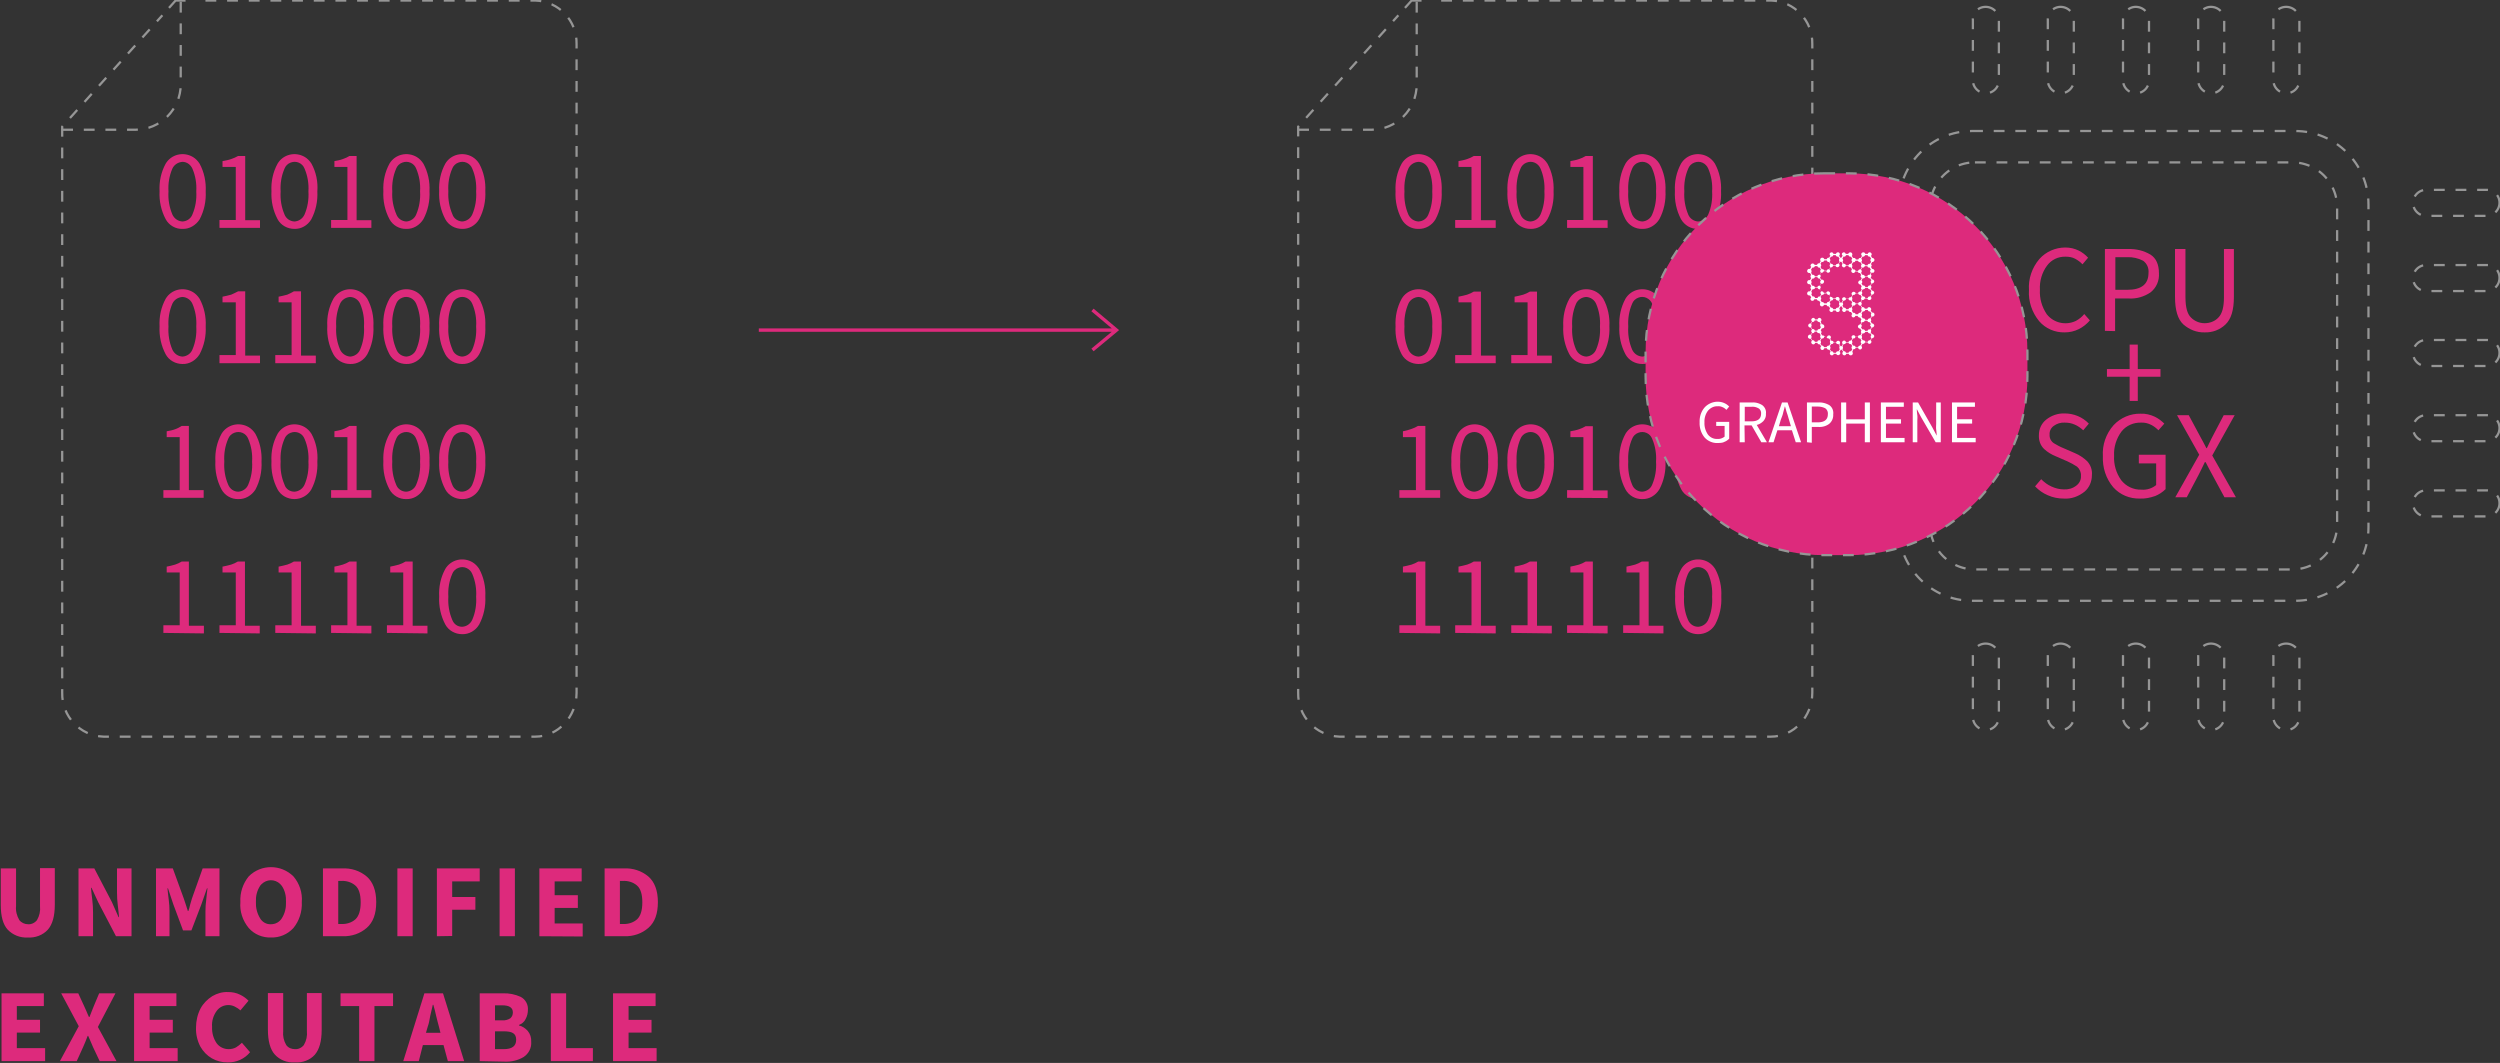 <?xml version="1.0" encoding="UTF-8" standalone="no"?><svg xmlns="http://www.w3.org/2000/svg" xml:space="preserve" id="Layer_1" width="980.8" height="417" x="0" y="0" version="1.1"><rect width="100%" height="100%" fill="#333333" stroke="none"/><style>.st0{fill:#dd2a7c}.st1,.st2{stroke:#969696;stroke-width:.89}.st1,.st2,.st3{fill:none;stroke-miterlimit:10}.st2{stroke-dasharray:4.25,4.25}.st3{stroke:#969696;stroke-width:.89;stroke-dasharray:4.24}</style><path d="M10.9 367.8c-3 .2-5.9-1-7.9-3.1-1.8-2-2.7-5.2-2.7-9.7v-14.3h6v14.8c-.2 1.9.3 3.8 1.3 5.5.8 1 2.1 1.6 3.4 1.6 1.3.1 2.6-.5 3.5-1.6 1-1.7 1.4-3.6 1.2-5.5v-14.9h5.8v14.3c0 4.5-.9 7.7-2.7 9.8-2 2.2-5 3.3-7.9 3.1zm19.9-.5v-26.6H37l6.9 13.2 2.6 5.9h.2c-.1-1.4-.3-3-.5-4.7-.2-1.7-.3-3.3-.3-5v-9.4h5.7v26.6h-6.1l-6.9-13.2-2.7-5.8h-.2c.1 1.5.3 3 .5 4.7.2 1.6.3 3.3.3 4.9v9.4h-5.7zm30.4 0v-26.6h6.6l4.3 11.8c.3.8.5 1.6.8 2.4.3.8.5 1.7.8 2.5h.2c.3-.8.5-1.6.7-2.5.2-.8.5-1.6.7-2.4l4.2-11.8h6.6v26.6h-5.5v-9.8c0-1.5.1-3 .3-4.5.2-1.8.3-3.2.5-4.5h-.2l-2.2 6.3-3.9 10.2h-3.3L68 354.8l-2.1-6.3h-.2c.1 1.3.3 2.8.5 4.5.2 1.5.3 3 .3 4.5v9.8h-5.3zm45.1.5c-3.3.1-6.5-1.2-8.7-3.7-2.4-2.9-3.6-6.5-3.3-10.2-.2-3.7 1-7.3 3.3-10.1 4.8-4.8 12.6-4.8 17.5 0 2.4 2.8 3.6 6.4 3.3 10.1.2 3.7-1 7.4-3.3 10.2-2.3 2.5-5.5 3.8-8.8 3.7zm0-5.2c1.8 0 3.4-.9 4.3-2.4 1.2-1.9 1.7-4.1 1.6-6.4.1-2.2-.4-4.4-1.6-6.2-1.7-2.4-4.9-3-7.3-1.3-.5.4-1 .8-1.3 1.3-1.2 1.9-1.7 4-1.6 6.2-.1 2.2.4 4.4 1.6 6.4.9 1.6 2.6 2.5 4.3 2.4zm20.4 4.7v-26.6h7.5c3.5-.2 7 .9 9.7 3.2 2.4 2.1 3.7 5.5 3.7 10 0 4.6-1.2 7.9-3.7 10.1-2.6 2.3-6 3.4-9.4 3.3h-7.8zm6-4.8h1.2c2 .1 4-.5 5.5-1.8 1.4-1.3 2.1-3.5 2.1-6.7s-.7-5.4-2.1-6.6c-1.5-1.3-3.5-1.9-5.5-1.8h-1.2v16.9zm23.2 4.8v-26.6h6v26.6h-6zm15.5 0v-26.6h16.8v5.1h-10.8v6.1h9.1v5h-9.1v10.3l-6 .1zm24.6 0v-26.6h6v26.6h-6zm15.6 0v-26.6h16.6v5.1h-10.6v5.4h9.1v5h-9.1v6.1h11v5.1l-17-.1zm25.6 0v-26.6h7.5c3.5-.2 7 .9 9.7 3.2 2.4 2.1 3.7 5.5 3.7 10 0 4.6-1.2 7.9-3.7 10.1-2.6 2.3-6 3.4-9.4 3.3h-7.8zm6-4.8h1.2c2 .1 4-.5 5.5-1.8 1.4-1.3 2.1-3.5 2.1-6.7s-.7-5.4-2.1-6.6c-1.5-1.3-3.5-1.9-5.5-1.8h-1.2v16.9zM.6 416.3v-26.6h16.6v5H6.6v5.4h9.1v5H6.6v6.1h11.1v5.1H.6zm22.9 0 7.4-13.7-6.9-12.9h6.7l2.3 5c.3.6.6 1.3.9 2 .3.7.6 1.5 1 2.3h.2c.3-.8.6-1.6.9-2.3l.8-2 2.1-5h6.4l-6.9 13.2 7.3 13.4h-6.6l-2.6-5.5-.9-2.1-1-2.3h-.2c-.3.8-.6 1.6-.9 2.3l-.9 2.1-2.5 5.5h-6.6zm29.1 0v-26.6h16.6v5H58.7v5.4h9.1v5h-9.1v6.1h11v5.1H52.6zm36.7.5c-2.2 0-4.3-.5-6.2-1.6-1.9-1.1-3.4-2.7-4.5-4.6-1.2-2.3-1.8-4.9-1.7-7.5 0-2.6.6-5.2 1.8-7.5 1.1-2 2.7-3.6 4.6-4.8 1.9-1.1 4-1.7 6.2-1.6 1.6 0 3.2.3 4.6 1 1.3.6 2.4 1.4 3.4 2.4l-3.2 3.8c-.6-.6-1.4-1.1-2.2-1.5-.8-.4-1.7-.6-2.5-.6-1.8 0-3.5.8-4.6 2.3-1.3 1.8-2 4-1.8 6.3-.1 2.3.5 4.5 1.8 6.4 1.1 1.5 2.9 2.3 4.7 2.3 1 0 2-.2 2.9-.7.8-.5 1.6-1.1 2.3-1.8l3.2 3.7c-2.1 2.6-5.4 4.1-8.8 4zm26.4 0c-3 .2-5.9-.9-7.9-3.1-1.8-2-2.7-5.3-2.7-9.8v-14.3h6v14.9c-.2 1.9.2 3.8 1.2 5.5.8 1.1 2.1 1.6 3.4 1.6 1.3.1 2.6-.5 3.5-1.6 1-1.7 1.4-3.6 1.2-5.5v-14.9h5.8V404c0 4.5-.9 7.7-2.7 9.8-1.9 2.1-4.8 3.2-7.8 3zm25.2-.5v-21.6h-7.3v-5h20.6v5h-7.3v21.6h-6zm34.8 0L174 410h-8.1l-1.6 6.3h-6.1l8.3-26.6h7.3l8.3 26.6h-6.4zm-7.9-13.5-.7 2.4h5.7l-.6-2.4c-.4-1.3-.7-2.8-1.1-4.3-.3-1.5-.7-2.9-1.1-4.3h-.2l-1 4.3c-.3 1.6-.5 3-1 4.3zm20.4 13.5v-26.6h9.1c2.4-.1 4.8.4 7 1.4 1.9 1 3 3.1 2.8 5.2 0 1.2-.3 2.4-.9 3.5-.5 1.1-1.5 1.9-2.6 2.3v.2c1.3.3 2.5 1.1 3.4 2.1 1 1.2 1.5 2.7 1.4 4.3.2 2.4-1 4.7-3 6-2.2 1.3-4.7 1.9-7.3 1.8l-9.9-.2zm6-16h2.8c1.1.1 2.3-.2 3.2-.8.7-.6 1-1.4 1-2.3 0-1.9-1.4-2.8-4.2-2.8h-2.8v5.9zm0 11.3h3.4c3.3 0 4.9-1.2 4.9-3.7s-1.6-3.3-4.9-3.3h-3.4v7zm21.9 4.7v-26.6h6v21.5h10.5v5.1h-16.5zm24.4 0v-26.6h16.7v5h-10.6v5.4h9v5h-9v6.1h11v5.1h-17.1z" class="st0"/><path d="m551.2 3.1 2.6-2.9h3.9" class="st1"/><path d="M565.4.2h129.4c9.2.3 16.4 7.9 16.2 17.1v254.5c0 9.4-7.3 17.2-16.2 17.2H525.5c-9.2-.3-16.4-8-16.2-17.2V49.7L548.6 6" class="st2"/><path d="M509.3 50.9H538c9.9 0 17.8-8 17.8-17.8V.2" class="st3"/><path d="M556.5 89.8c-2.7.1-5.3-1.4-6.6-3.8-1.8-3.4-2.6-7.2-2.4-11-.2-3.8.6-7.5 2.4-10.8 2.2-3.7 7-4.8 10.7-2.6 1 .6 1.9 1.5 2.6 2.6 1.8 3.3 2.6 7.1 2.4 10.8.2 3.8-.6 7.6-2.4 11-1.4 2.4-4 3.9-6.7 3.8zm0-2.9c1.8-.1 3.3-1.2 3.9-2.8 1.2-2.8 1.7-5.9 1.5-9 .2-3-.3-6.1-1.5-8.9-.7-1.6-2.2-2.7-3.9-2.7-1.7.1-3.3 1.1-4 2.7-1.2 2.8-1.7 5.9-1.5 8.9-.2 3.1.3 6.2 1.5 9 .7 1.6 2.2 2.7 4 2.8zm14.4 2.4v-3h6.4V65.5h-5.1v-2.3c1.1-.2 2.3-.4 3.4-.8.9-.3 1.8-.7 2.6-1.2h2.8v25.2h5.8v3h-15.9zm29.5.5c-2.7 0-5.2-1.4-6.6-3.8-1.8-3.4-2.6-7.2-2.4-11-.2-3.7.6-7.5 2.4-10.8 2.2-3.7 7-4.8 10.7-2.6 1 .6 1.9 1.5 2.6 2.6 1.8 3.3 2.6 7.1 2.4 10.8.2 3.8-.6 7.6-2.4 11-1.4 2.5-4 3.9-6.7 3.8zm0-2.9c1.8-.1 3.3-1.2 4-2.8 1.2-2.8 1.7-5.9 1.5-9 .2-3-.3-6.1-1.5-8.9-.9-2.2-3.3-3.3-5.5-2.4-1.1.4-2 1.3-2.4 2.4-1.2 2.8-1.7 5.9-1.5 8.9-.2 3.1.3 6.1 1.5 9 .6 1.6 2.1 2.7 3.9 2.8zm14.4 2.4v-3h6.4V65.5h-5.1v-2.3c1.1-.2 2.3-.4 3.4-.8.9-.3 1.8-.7 2.6-1.2h2.8v25.2h5.8v3h-15.9zm29.5.5c-2.7.1-5.3-1.4-6.6-3.8-1.8-3.4-2.6-7.2-2.4-11-.2-3.7.6-7.5 2.4-10.8 2.2-3.7 7-4.8 10.7-2.6 1 .6 1.9 1.5 2.6 2.6 1.8 3.3 2.6 7.1 2.4 10.8.2 3.8-.6 7.6-2.4 11-1.5 2.4-4 3.9-6.7 3.8zm0-2.9c1.7-.1 3.3-1.2 3.9-2.8 1.2-2.8 1.7-5.9 1.5-9 .2-3-.3-6.1-1.5-8.9-.8-2.2-3.3-3.3-5.5-2.4-1.1.4-2 1.3-2.4 2.4-1.2 2.8-1.7 5.8-1.5 8.9-.2 3.1.3 6.2 1.5 9 .7 1.6 2.2 2.7 4 2.8zm21.9 2.9c-2.8.1-5.3-1.4-6.7-3.8-1.8-3.4-2.6-7.2-2.4-11-.2-3.7.6-7.5 2.4-10.8 2.2-3.7 7-4.8 10.7-2.6 1 .6 1.9 1.5 2.6 2.6 1.8 3.3 2.6 7.1 2.4 10.8.2 3.8-.6 7.6-2.4 11-1.3 2.4-3.9 3.9-6.6 3.8zm0-2.9c1.8-.1 3.3-1.2 4-2.8 1.2-2.8 1.7-5.9 1.5-9 .2-3-.3-6.1-1.5-8.9-.9-2.2-3.3-3.3-5.5-2.4-1.1.4-2 1.3-2.4 2.4-1.2 2.8-1.7 5.9-1.5 8.9-.2 3.1.3 6.1 1.5 9 .6 1.6 2.2 2.7 3.9 2.8zm-109.7 55.9c-2.7 0-5.3-1.4-6.6-3.8-1.8-3.4-2.6-7.2-2.4-11-.2-3.8.6-7.5 2.4-10.8 2.2-3.7 7-4.8 10.7-2.6 1 .6 1.9 1.5 2.6 2.6 1.8 3.3 2.6 7.1 2.4 10.8.2 3.8-.6 7.6-2.4 11-1.5 2.4-4 3.9-6.7 3.8zm0-2.9c1.7-.1 3.3-1.2 3.9-2.8 1.2-2.8 1.7-5.9 1.5-9 .2-3-.3-6.1-1.5-8.9-.7-1.6-2.2-2.6-3.9-2.7-1.7.1-3.3 1.1-4 2.7-1.2 2.8-1.7 5.9-1.5 8.9-.2 3.1.3 6.2 1.5 9 .7 1.6 2.2 2.7 4 2.8zm14.4 2.4v-3h6.4v-20.7h-5.1v-2.2c1.1-.2 2.3-.5 3.4-.8.9-.3 1.8-.7 2.6-1.2h2.8v25.1h5.8v3h-15.9zm22 0v-3h6.4v-20.7h-5.1v-2.2c1.1-.2 2.3-.5 3.4-.8.9-.3 1.8-.7 2.6-1.2h2.8v25.1h5.8v3h-15.9zm29.4.5c-2.7 0-5.3-1.4-6.6-3.8-1.8-3.4-2.6-7.2-2.4-11-.2-3.7.6-7.5 2.4-10.8 2.2-3.7 7-4.8 10.7-2.6 1 .6 1.9 1.5 2.6 2.6 1.8 3.3 2.6 7.1 2.4 10.8.2 3.8-.6 7.6-2.4 11-1.4 2.4-3.9 3.9-6.7 3.8zm0-2.9c1.7-.1 3.3-1.2 3.9-2.8 1.2-2.8 1.7-5.9 1.5-9 .2-3-.3-6.1-1.5-8.9-.7-1.6-2.2-2.6-3.9-2.7-1.7.1-3.3 1.1-4 2.7-1.2 2.8-1.7 5.9-1.5 8.9-.2 3.1.3 6.2 1.5 9 .7 1.6 2.3 2.7 4 2.8zm22 2.9c-2.7 0-5.3-1.4-6.6-3.8-1.8-3.4-2.6-7.2-2.4-11-.2-3.7.6-7.5 2.4-10.8 2.2-3.7 7-4.8 10.7-2.6 1 .6 1.9 1.5 2.6 2.6 1.8 3.3 2.6 7.1 2.4 10.8.2 3.8-.6 7.6-2.4 11-1.5 2.4-4 3.9-6.7 3.8zm0-2.9c1.7-.1 3.3-1.2 3.9-2.8 1.2-2.8 1.7-5.9 1.5-9 .2-3-.3-6.1-1.5-8.9-.9-2.2-3.4-3.3-5.5-2.4-1.1.4-2 1.3-2.4 2.4-1.2 2.8-1.7 5.8-1.5 8.9-.2 3.1.3 6.2 1.5 9 .7 1.6 2.2 2.7 4 2.8z" class="st0"/><path fill="#128dc4" d="M666.2 142.8c-2.7 0-5.3-1.4-6.7-3.8-1.8-3.4-2.6-7.2-2.4-11-.2-3.7.6-7.5 2.4-10.8 2.2-3.7 7-4.8 10.7-2.6 1 .6 1.9 1.5 2.6 2.6 1.8 3.3 2.6 7.1 2.4 10.8.2 3.8-.6 7.6-2.4 11-1.3 2.4-3.9 3.9-6.6 3.8zm0-2.9c1.8-.1 3.3-1.2 4-2.8 1.2-2.8 1.7-5.9 1.5-9 .2-3-.3-6.1-1.5-8.9-.9-2.2-3.4-3.3-5.6-2.4-1.1.4-1.9 1.3-2.4 2.4-1.2 2.8-1.7 5.9-1.5 8.9-.2 3.1.3 6.2 1.5 9 .7 1.6 2.3 2.7 4 2.8z"/><path d="M549 195.3v-3h6.5v-20.8h-5.1v-2.3c1.1-.2 2.2-.5 3.3-.9.9-.3 1.8-.7 2.6-1.2h2.9v25.2h5.8v3h-16zm29.4.5c-2.7.1-5.3-1.4-6.6-3.8-1.8-3.4-2.6-7.2-2.4-11-.2-3.8.7-7.5 2.5-10.8 2.2-3.7 7-4.8 10.7-2.6 1 .6 1.9 1.5 2.6 2.6 1.8 3.3 2.6 7.1 2.4 10.8.2 3.8-.6 7.6-2.4 11-1.4 2.5-4 3.9-6.8 3.8zm0-2.9c1.7-.1 3.3-1.2 3.9-2.8 1.2-2.8 1.7-5.9 1.5-9 .2-3-.3-6.1-1.5-8.9-.8-2.2-3.3-3.3-5.5-2.4-1.1.4-2 1.3-2.4 2.4-1.2 2.8-1.7 5.8-1.5 8.9-.2 3.1.3 6.2 1.5 9 .7 1.7 2.3 2.8 4 2.8zm22 2.9c-2.7 0-5.3-1.4-6.6-3.8-1.8-3.4-2.6-7.2-2.4-11-.2-3.7.7-7.5 2.5-10.8 2.2-3.7 7-4.8 10.7-2.6 1 .6 1.9 1.5 2.6 2.6 1.8 3.3 2.6 7.1 2.4 10.8.2 3.8-.6 7.6-2.4 11-1.5 2.5-4.1 3.9-6.8 3.8zm0-2.9c1.8-.1 3.3-1.2 4-2.8 1.2-2.8 1.7-5.9 1.5-9 .2-3-.3-6.1-1.5-8.9-.9-2.2-3.3-3.3-5.5-2.4-1.1.4-2 1.3-2.4 2.4-1.2 2.8-1.7 5.9-1.5 8.9-.2 3.1.3 6.1 1.5 9 .5 1.7 2.1 2.8 3.9 2.8zm14.4 2.4v-3h6.4v-20.8h-5.1v-2.3c1.1-.2 2.3-.4 3.4-.8.9-.3 1.8-.7 2.6-1.2h2.8v25.2h5.8v3l-15.9-.1zm29.5.5c-2.7.1-5.3-1.4-6.6-3.8-1.8-3.4-2.6-7.2-2.4-11-.2-3.7.6-7.5 2.4-10.8 2.2-3.7 7-4.8 10.7-2.6 1 .6 1.9 1.5 2.6 2.6 1.8 3.3 2.6 7.1 2.4 10.8.2 3.8-.6 7.6-2.4 11-1.5 2.4-4 3.9-6.7 3.8zm0-2.9c1.7-.1 3.3-1.2 3.9-2.8 1.2-2.8 1.7-5.9 1.5-9 .2-3-.3-6.1-1.5-8.9-.8-2.2-3.3-3.3-5.5-2.4-1.1.4-2 1.3-2.4 2.4-1.2 2.8-1.7 5.8-1.5 8.9-.2 3.1.3 6.2 1.5 9 .6 1.7 2.2 2.8 4 2.8zm21.9 2.9c-2.7 0-5.3-1.4-6.6-3.8-1.8-3.4-2.6-7.2-2.4-11-.2-3.7.6-7.5 2.4-10.8 2.2-3.7 7-4.8 10.7-2.6 1 .6 1.9 1.5 2.6 2.6 1.8 3.3 2.6 7.1 2.4 10.8.2 3.8-.6 7.6-2.4 11-1.4 2.4-4 3.9-6.7 3.8zm0-2.9c1.8-.1 3.3-1.2 4-2.8 1.2-2.8 1.7-5.9 1.5-9 .2-3-.3-6.1-1.5-8.9-.9-2.2-3.3-3.3-5.5-2.4-1.1.4-2 1.3-2.4 2.4-1.2 2.8-1.7 5.9-1.5 8.9-.2 3.1.3 6.1 1.5 9 .6 1.7 2.1 2.8 3.9 2.8zM549 248.3v-3h6.5v-20.7h-5.1v-2.3c1.1-.2 2.3-.5 3.4-.8.9-.3 1.8-.7 2.6-1.2h2.8v25.2h5.8v3l-16-.2zm21.9 0v-3h6.4v-20.7h-5.1v-2.3c1.1-.2 2.3-.5 3.4-.8.9-.3 1.8-.7 2.6-1.2h2.8v25.2h5.8v3l-15.9-.2zm22 0v-3h6.4v-20.7h-5.1v-2.3c1.1-.2 2.3-.5 3.4-.8.9-.3 1.8-.7 2.6-1.2h2.8v25.2h5.8v3l-15.9-.2zm21.9 0v-3h6.4v-20.7h-5.1v-2.3c1.1-.2 2.3-.5 3.4-.8.9-.3 1.8-.7 2.6-1.2h2.8v25.2h5.8v3l-15.9-.2zm22 0v-3h6.4v-20.7h-5.1v-2.3c1.1-.2 2.3-.5 3.4-.8.9-.3 1.8-.7 2.6-1.2h2.7v25.2h5.8v3l-15.8-.2zm29.4.5c-2.7 0-5.3-1.4-6.6-3.8-1.8-3.4-2.6-7.2-2.4-11-.2-3.8.6-7.5 2.4-10.8 2.2-3.7 7-4.8 10.7-2.6 1 .6 1.9 1.5 2.6 2.6 1.8 3.3 2.6 7.1 2.4 10.8.2 3.8-.6 7.6-2.4 11-1.4 2.4-3.9 3.8-6.7 3.8zm0-2.9c1.8-.1 3.3-1.2 4-2.8 1.2-2.8 1.7-5.9 1.5-9 .2-3-.3-6.1-1.5-8.9-.9-2.2-3.4-3.3-5.6-2.4-1.1.4-1.9 1.3-2.4 2.4-1.2 2.8-1.7 5.9-1.5 8.9-.2 3.1.3 6.2 1.5 9 .7 1.7 2.2 2.8 4 2.8z" class="st0"/><path d="M66.3 3.1 68.9.2h3.9" class="st1"/><path d="M80.6.2H210c9.2.3 16.4 7.9 16.2 17.1v254.5c0 9.4-7.3 17.2-16.2 17.2H40.6c-9.2-.3-16.4-8-16.2-17.2V49.7L63.7 6" class="st2"/><path d="M24.4 50.9h28.7c9.8 0 17.8-8 17.8-17.8V.2" class="st3"/><path d="M71.6 89.8c-2.7.1-5.3-1.4-6.6-3.8-1.8-3.4-2.6-7.2-2.4-11-.2-3.8.6-7.5 2.4-10.8 2.2-3.7 7-4.8 10.7-2.6 1 .6 1.9 1.5 2.6 2.6 1.8 3.3 2.6 7.1 2.4 10.9.2 3.8-.6 7.6-2.4 11-1.5 2.3-4 3.8-6.7 3.7zm0-2.9c1.8-.1 3.3-1.2 3.9-2.8 1.2-2.8 1.7-5.9 1.5-9 .2-3-.3-6.1-1.5-8.9-.7-1.6-2.2-2.7-3.9-2.7-1.7.1-3.3 1.1-4 2.7-1.2 2.8-1.7 5.9-1.5 8.9-.2 3.1.3 6.1 1.5 9 .7 1.6 2.2 2.7 4 2.8zm14.5 2.4v-3h6.4V65.5h-5.2v-2.3c1.1-.2 2.3-.4 3.4-.8.9-.3 1.8-.7 2.7-1.2h2.8v25.2h5.8v3H86.1zm29.4.5c-2.7 0-5.3-1.4-6.6-3.8-1.8-3.4-2.6-7.2-2.4-11-.2-3.8.6-7.5 2.4-10.8 2.2-3.7 7-4.8 10.7-2.6 1 .6 1.9 1.5 2.6 2.6 1.8 3.3 2.6 7.1 2.3 10.9.2 3.8-.6 7.6-2.4 11-1.4 2.3-3.9 3.8-6.6 3.7zm0-2.9c1.8-.1 3.3-1.2 4-2.8 1.2-2.8 1.7-5.9 1.5-9 .2-3-.3-6.1-1.5-8.9-.8-2.2-3.3-3.3-5.5-2.4-1.1.4-2 1.3-2.4 2.4-1.2 2.8-1.7 5.8-1.5 8.9-.2 3.1.3 6.2 1.5 9 .6 1.6 2.1 2.7 3.9 2.8zm14.4 2.4v-3h6.4V65.5h-5.1v-2.3c1.1-.2 2.3-.4 3.3-.8.9-.3 1.8-.7 2.6-1.2h2.8v25.2h5.8v3h-15.8zm29.5.5c-2.7.1-5.3-1.4-6.6-3.8-1.8-3.4-2.6-7.2-2.4-11-.2-3.8.6-7.5 2.4-10.8 2.2-3.7 7-4.8 10.7-2.6 1 .6 1.9 1.5 2.6 2.6 1.8 3.3 2.6 7.1 2.4 10.8.2 3.8-.6 7.6-2.4 11-1.5 2.4-4 3.9-6.7 3.8zm0-2.9c1.7-.1 3.3-1.2 3.9-2.8 1.2-2.8 1.7-5.9 1.5-9 .2-3-.3-6.1-1.5-8.9-.8-2.2-3.3-3.3-5.5-2.4-1.1.4-2 1.3-2.4 2.4-1.2 2.8-1.7 5.9-1.5 8.9-.2 3.1.4 6.2 1.6 9 .6 1.6 2.1 2.7 3.9 2.8zm21.9 2.9c-2.7 0-5.3-1.4-6.6-3.8-1.8-3.4-2.6-7.2-2.4-11-.2-3.8.6-7.5 2.4-10.8 2.2-3.7 7-4.8 10.7-2.6 1 .6 1.9 1.5 2.6 2.6 1.8 3.3 2.6 7.1 2.4 10.8.2 3.8-.6 7.6-2.4 11-1.4 2.4-4 3.9-6.7 3.8zm0-2.9c1.8-.1 3.3-1.2 4-2.8 1.2-2.8 1.7-5.9 1.5-9 .2-3-.3-6.1-1.5-8.9-.8-2.2-3.3-3.3-5.5-2.4-1.1.4-2 1.3-2.4 2.4-1.2 2.8-1.7 5.8-1.5 8.9-.2 3.1.4 6.2 1.6 9 .5 1.6 2.1 2.7 3.8 2.8zM71.6 142.8c-2.7 0-5.3-1.4-6.6-3.8-1.8-3.4-2.6-7.2-2.4-11-.2-3.8.6-7.5 2.4-10.8 2.2-3.7 7-4.8 10.7-2.6 1 .6 1.9 1.5 2.6 2.6 1.8 3.3 2.6 7.1 2.4 10.8.2 3.8-.6 7.6-2.4 11-1.5 2.4-4 3.9-6.7 3.8zm0-2.9c1.7-.1 3.3-1.2 3.9-2.8 1.2-2.8 1.7-5.9 1.5-9 .2-3-.3-6.1-1.5-8.9-.7-1.6-2.2-2.6-3.9-2.7-1.7.1-3.3 1.1-4 2.7-1.2 2.8-1.7 5.9-1.5 8.9-.2 3.1.3 6.2 1.5 9 .7 1.6 2.2 2.7 4 2.8zm14.5 2.4v-3h6.4v-20.7h-5.2v-2.2c1.1-.2 2.3-.5 3.4-.8.9-.4 1.8-.8 2.7-1.3h2.8v25.2h5.8v3H86.1zm21.9 0v-3h6.4v-20.7h-5.1v-2.2c1.1-.2 2.3-.5 3.4-.8.9-.4 1.8-.8 2.6-1.3h2.8v25.2h5.8v3H108zm29.4.5c-2.7 0-5.3-1.4-6.6-3.8-1.8-3.4-2.6-7.2-2.4-11-.2-3.8.6-7.5 2.4-10.8 2.2-3.7 7-4.8 10.7-2.6 1 .6 1.9 1.5 2.6 2.6 1.8 3.3 2.6 7.1 2.4 10.8.2 3.8-.6 7.6-2.4 11-1.4 2.4-3.9 3.9-6.7 3.8zm0-2.9c1.7-.1 3.3-1.2 3.9-2.8 1.2-2.8 1.7-5.9 1.5-9 .2-3-.3-6.1-1.5-8.9-.7-1.6-2.2-2.6-3.9-2.7-1.7.1-3.3 1.1-4 2.7-1.2 2.8-1.7 5.9-1.5 8.9-.2 3.1.3 6.2 1.5 9 .7 1.6 2.3 2.7 4 2.8zm22 2.9c-2.7 0-5.3-1.4-6.6-3.8-1.8-3.4-2.6-7.2-2.4-11-.2-3.8.6-7.5 2.4-10.8 2.2-3.7 7-4.8 10.7-2.6 1 .6 1.9 1.5 2.6 2.6 1.8 3.3 2.6 7.1 2.4 10.8.2 3.8-.6 7.6-2.4 11-1.5 2.4-4 3.9-6.7 3.8zm0-2.9c1.7-.1 3.3-1.2 3.9-2.8 1.2-2.8 1.7-5.9 1.5-9 .2-3-.3-6.1-1.5-8.9-.9-2.2-3.4-3.3-5.5-2.4-1.1.4-2 1.3-2.4 2.4-1.2 2.8-1.7 5.9-1.5 8.9-.2 3.1.4 6.2 1.6 9 .6 1.6 2.1 2.7 3.9 2.8zm21.9 2.9c-2.7 0-5.3-1.4-6.6-3.8-1.8-3.4-2.6-7.2-2.4-11-.2-3.8.6-7.5 2.4-10.8 2.2-3.7 7-4.8 10.7-2.6 1 .6 1.9 1.5 2.6 2.6 1.8 3.3 2.6 7.1 2.4 10.8.2 3.8-.6 7.6-2.4 11-1.4 2.4-4 3.9-6.7 3.8zm0-2.9c1.8-.1 3.3-1.2 4-2.8 1.2-2.8 1.7-5.9 1.5-9 .2-3-.3-6.1-1.5-8.9-.9-2.2-3.4-3.3-5.5-2.4-1.1.4-2 1.3-2.4 2.4-1.2 2.8-1.7 5.8-1.5 8.9-.2 3.1.4 6.2 1.6 9 .5 1.6 2.1 2.7 3.8 2.8zM64.1 195.3v-3h6.4v-20.8h-5.1v-2.3c1.1-.2 2.3-.4 3.3-.8.9-.3 1.8-.8 2.6-1.3h2.8v25.2h5.8v3H64.1zm29.4.5c-2.7.1-5.3-1.4-6.6-3.8-1.8-3.4-2.6-7.2-2.4-11-.2-3.8.6-7.5 2.4-10.8 2.2-3.7 7-4.8 10.7-2.6 1 .6 1.9 1.5 2.6 2.6 1.8 3.3 2.6 7.1 2.4 10.9.2 3.8-.6 7.6-2.4 11-1.5 2.3-4 3.8-6.7 3.7zm0-2.9c1.7-.1 3.3-1.2 3.9-2.8 1.2-2.8 1.7-5.9 1.5-9 .2-3-.3-6.1-1.5-8.9-.8-2.2-3.3-3.3-5.5-2.4-1.1.4-2 1.3-2.4 2.4-1.2 2.8-1.7 5.8-1.5 8.9-.2 3.1.3 6.2 1.5 9 .7 1.7 2.2 2.8 4 2.8zm22 2.9c-2.7 0-5.3-1.4-6.6-3.8-1.8-3.4-2.6-7.2-2.4-11-.2-3.8.6-7.5 2.4-10.8 2.2-3.7 7-4.8 10.7-2.6 1 .6 1.9 1.5 2.6 2.6 1.8 3.3 2.6 7.1 2.3 10.9.2 3.8-.6 7.6-2.4 11-1.4 2.3-3.9 3.7-6.6 3.7zm0-2.9c1.8-.1 3.3-1.2 4-2.8 1.2-2.8 1.7-5.9 1.5-9 .2-3-.3-6.1-1.5-8.9-.8-2.2-3.3-3.3-5.5-2.4-1.1.4-2 1.3-2.4 2.4-1.2 2.8-1.7 5.8-1.5 8.9-.2 3.1.3 6.2 1.5 9 .5 1.7 2.1 2.8 3.9 2.8zm14.4 2.4v-3h6.4v-20.8h-5.1v-2.3c1.1-.2 2.3-.4 3.3-.8.9-.3 1.8-.8 2.6-1.3h2.8v25.2h5.8v3h-15.8zm29.5.5c-2.7.1-5.3-1.4-6.6-3.8-1.8-3.4-2.6-7.2-2.4-11-.2-3.8.6-7.5 2.4-10.8 2.2-3.7 7-4.8 10.7-2.6 1 .6 1.9 1.5 2.6 2.6 1.8 3.3 2.6 7.1 2.4 10.8.2 3.8-.6 7.6-2.4 11-1.5 2.4-4 3.9-6.7 3.8zm0-2.9c1.7-.1 3.3-1.2 3.9-2.8 1.2-2.8 1.7-5.9 1.5-9 .2-3-.3-6.1-1.5-8.9-.8-2.2-3.3-3.3-5.5-2.4-1.1.4-2 1.3-2.4 2.4-1.2 2.8-1.7 5.9-1.5 8.9-.2 3.1.3 6.2 1.5 9 .6 1.7 2.2 2.8 4 2.8zm21.9 2.9c-2.7 0-5.3-1.4-6.6-3.8-1.8-3.4-2.6-7.2-2.4-11-.2-3.8.6-7.5 2.4-10.8 2.2-3.7 7-4.8 10.7-2.6 1 .6 1.9 1.5 2.6 2.6 1.8 3.3 2.6 7.1 2.4 10.8.2 3.8-.6 7.6-2.4 11-1.4 2.4-4 3.9-6.7 3.8zm0-2.9c1.8-.1 3.3-1.2 4-2.8 1.2-2.8 1.7-5.9 1.5-9 .2-3-.3-6.1-1.5-8.9-.8-2.2-3.3-3.3-5.5-2.4-1.1.4-2 1.3-2.4 2.4-1.2 2.8-1.7 5.8-1.5 8.9-.2 3.1.3 6.2 1.5 9 .6 1.7 2.1 2.8 3.9 2.8zM64.1 248.3v-3h6.4v-20.7h-5.1v-2.3c1.1-.2 2.3-.5 3.3-.8.9-.3 1.8-.7 2.6-1.2h2.8v25.2H80v3l-15.9-.2zm22 0v-3h6.4v-20.7h-5.2v-2.3c1.1-.2 2.3-.5 3.4-.8.9-.3 1.8-.7 2.6-1.2h2.8v25.2h5.8v3l-15.8-.2zm21.9 0v-3h6.4v-20.7h-5.1v-2.3c1.1-.2 2.3-.5 3.4-.8.9-.3 1.8-.7 2.6-1.2h2.8v25.2h5.8v3l-15.9-.2zm21.9 0v-3h6.4v-20.7h-5.1v-2.3c1.1-.2 2.3-.5 3.3-.8.9-.3 1.8-.7 2.6-1.2h2.8v25.2h5.8v3l-15.8-.2zm21.9 0v-3h6.4v-20.7h-5.1v-2.3c1.1-.2 2.3-.5 3.4-.8.9-.3 1.8-.7 2.6-1.2h2.8v25.2h5.8v3l-15.9-.2zm29.5.5c-2.7 0-5.3-1.4-6.6-3.8-1.8-3.4-2.6-7.2-2.4-11-.2-3.8.6-7.5 2.4-10.8 2.2-3.7 7-4.8 10.7-2.6 1 .6 1.9 1.5 2.6 2.6 1.8 3.3 2.6 7.1 2.4 10.8.2 3.8-.6 7.6-2.4 11-1.4 2.4-4 3.9-6.7 3.8zm0-2.9c1.8-.1 3.3-1.2 4-2.8 1.2-2.8 1.7-5.9 1.5-9 .2-3-.3-6.1-1.5-8.9-.9-2.2-3.4-3.3-5.5-2.4-1.1.4-2 1.3-2.4 2.4-1.2 2.8-1.7 5.8-1.5 8.9-.2 3.1.3 6.2 1.5 9 .6 1.7 2.1 2.8 3.9 2.8z" class="st0"/><path d="M773.7 51.4h126.7c15.9 0 28.8 12.9 28.8 28.8v126.7c0 15.9-12.9 28.8-28.8 28.8H773.7c-15.9 0-28.8-12.9-28.8-28.8V80.2c.1-15.9 12.9-28.8 28.8-28.8z" class="st3"/><path d="M774.8 63.7h124.5c9.7 0 17.6 7.9 17.6 17.6v124.5c0 9.7-7.9 17.6-17.6 17.6H774.8c-9.7 0-17.6-7.9-17.6-17.6V81.3c.1-9.7 7.9-17.6 17.6-17.6zm4.2-61c2.9 0 5.2 2.3 5.2 5.1v23.7c0 2.8-2.3 5.1-5.1 5.1s-5.1-2.3-5.1-5.1V7.9c-.2-2.9 2.1-5.2 5-5.2zm29.4 0c2.9 0 5.2 2.3 5.2 5.1v23.7c0 2.8-2.3 5.1-5.1 5.1s-5.1-2.3-5.1-5.1V7.9a5 5 0 0 1 5-5.2zm59 0c2.9 0 5.2 2.3 5.2 5.1v23.7c0 2.8-2.3 5.1-5.1 5.1s-5.1-2.3-5.1-5.1V7.9a5 5 0 0 1 5-5.2zm-29.5 0c2.9 0 5.2 2.3 5.2 5.1v23.7c0 2.8-2.3 5.1-5.1 5.1s-5.1-2.3-5.1-5.1V7.9a5 5 0 0 1 5-5.2zm59 0c2.9 0 5.2 2.3 5.2 5.1v23.7c0 2.8-2.3 5.1-5.1 5.1s-5.1-2.3-5.1-5.1V7.9c-.2-2.9 2.1-5.2 5-5.2zM779 252.5c2.9 0 5.2 2.3 5.2 5.1v23.7c0 2.8-2.3 5.1-5.1 5.1s-5.1-2.3-5.1-5.1v-23.7c-.2-2.8 2.1-5.1 5-5.1zm29.4 0c2.9 0 5.2 2.3 5.2 5.1v23.7c0 2.8-2.3 5.1-5.1 5.1s-5.1-2.3-5.1-5.1v-23.7c-.1-2.8 2.2-5.1 5-5.1zm59 0c2.9 0 5.2 2.3 5.2 5.1v23.7c0 2.8-2.3 5.1-5.1 5.1s-5.1-2.3-5.1-5.1v-23.7c-.1-2.8 2.2-5.1 5-5.1zm-29.5 0c2.9 0 5.2 2.3 5.2 5.1v23.7c0 2.8-2.3 5.1-5.1 5.1s-5.1-2.3-5.1-5.1v-23.7c-.1-2.8 2.2-5.1 5-5.1zm59 0c2.9 0 5.2 2.3 5.2 5.1v23.7c0 2.8-2.3 5.1-5.1 5.1s-5.1-2.3-5.1-5.1v-23.7c-.2-2.8 2.1-5.1 5-5.1zm83.7-173c0 2.9-2.3 5.2-5.1 5.2h-23.7c-2.8 0-5.1-2.3-5.1-5.1s2.3-5.1 5.1-5.1h23.7c2.8-.1 5.1 2.2 5.1 5zm0 29.5c0 2.9-2.3 5.2-5.1 5.2h-23.7c-2.8 0-5.1-2.3-5.1-5.1s2.3-5.1 5.1-5.1h23.7c2.8-.2 5.1 2.1 5.1 5zm0 58.9c0 2.9-2.3 5.2-5.1 5.2h-23.7c-2.8 0-5.1-2.3-5.1-5.1s2.3-5.1 5.1-5.1h23.7c2.8-.1 5.1 2.2 5.1 5zm0-29.5c0 2.9-2.3 5.2-5.1 5.2h-23.7c-2.8 0-5.1-2.3-5.1-5.1s2.3-5.1 5.1-5.1h23.7c2.8-.1 5.1 2.2 5.1 5zm0 59c0 2.9-2.3 5.2-5.1 5.2h-23.7c-2.8 0-5.1-2.3-5.1-5.1s2.3-5.1 5.1-5.1h23.7c2.8-.1 5.1 2.1 5.1 5z" class="st3"/><path d="M810 130.4c-3.8.1-7.5-1.5-10-4.4-2.8-3.4-4.3-7.8-4-12.2-.3-4.4 1.2-8.8 4.1-12.2 2.6-2.9 6.3-4.5 10.2-4.5 1.8 0 3.6.4 5.2 1.2 1.4.7 2.6 1.6 3.7 2.8l-2.2 2.6c-.8-.9-1.8-1.6-2.9-2.2-1.1-.6-2.4-.8-3.7-.8-2.9-.1-5.6 1.2-7.3 3.5-2 2.7-3 6.1-2.8 9.5-.2 3.4.8 6.8 2.7 9.6 2.7 3.4 7.4 4.5 11.4 2.6 1.3-.7 2.4-1.6 3.3-2.7l2.2 2.5c-1.2 1.4-2.7 2.6-4.3 3.4-1.8.9-3.7 1.3-5.6 1.3zm15.8-.6V97.7h9.1c3.1-.1 6.1.6 8.8 2.2 2.2 1.4 3.3 3.9 3.3 7.3.2 2.9-1 5.7-3.3 7.5-2.5 1.7-5.5 2.6-8.6 2.4h-5.3v12.8l-4-.1zm4-16.1h4.8c5.5 0 8.3-2.2 8.3-6.6.2-1.9-.6-3.7-2.1-4.8-1.9-1-4.1-1.5-6.3-1.4h-4.6v12.8zm35.1 16.7c-3.1.1-6-1.1-8.3-3.1-2.2-2-3.3-5.6-3.3-10.8V97.7h4.1v18.9c0 3.9.7 6.6 2.2 8 1.4 1.4 3.3 2.2 5.3 2.2s4-.7 5.4-2.2c1.5-1.5 2.2-4.1 2.2-8V97.7h3.9v18.8c0 5.2-1.1 8.7-3.3 10.8-2.2 2.1-5.1 3.2-8.2 3.1zm-29.4 26.9v-9.5h-8.9v-3h8.9v-9.6h3.2v9.6h8.9v3h-8.9v9.5h-3.2zm-25.8 38.3c-2.2 0-4.3-.4-6.3-1.3-1.9-.8-3.6-2-5-3.5l2.4-2.8c1.2 1.2 2.5 2.2 4.1 2.9 1.5.7 3.2 1.1 4.8 1.1 1.8.1 3.5-.4 4.9-1.5 1.2-.9 1.9-2.3 1.8-3.8.1-1.4-.5-2.7-1.5-3.6-1.2-.8-2.5-1.5-3.8-2.1l-4.6-2c-1.7-.7-3.2-1.6-4.5-2.8-1.5-1.4-2.2-3.4-2.1-5.5 0-2.4 1-4.6 2.9-6.1 2-1.6 4.6-2.5 7.2-2.4 3.6 0 7 1.4 9.5 4l-2.2 2.6c-1-.9-2.1-1.7-3.3-2.2-1.3-.6-2.6-.8-4-.8-1.5-.1-3.1.4-4.3 1.3-1.1.8-1.7 2.1-1.6 3.4-.1 1.4.6 2.7 1.7 3.4 1.2.7 2.4 1.4 3.7 1.9l4.6 2c1.7.7 3.3 1.8 4.7 3.1 1.4 1.5 2.1 3.5 1.9 5.5 0 2.5-1 4.9-2.9 6.5-2.4 1.9-5.2 2.9-8.1 2.7zm29.8 0c-4 .1-7.8-1.5-10.4-4.4-2.9-3.4-4.3-7.8-4.1-12.2-.3-4.4 1.2-8.8 4.2-12.2 2.7-2.9 6.6-4.6 10.6-4.5 1.9-.1 3.9.4 5.6 1.2 1.4.7 2.6 1.6 3.7 2.7l-2.3 2.6c-.8-.8-1.8-1.6-2.8-2.1-1.2-.6-2.6-1-4-.9-3-.1-5.9 1.2-7.7 3.5-2 2.7-3.1 6.1-2.9 9.5-.2 3.4.8 6.8 2.8 9.6 1.9 2.4 4.8 3.8 7.9 3.7 2.1.2 4.2-.5 5.8-1.8v-8.5h-6.8v-3.4h10.5v13.5c-1.2 1.2-2.6 2.1-4.1 2.7-2 .7-4 1.1-6 1zm13.9-.5 9.4-16.7-8.7-15.5h4.6l4.4 8.2c.4.7.8 1.4 1.2 2.2l1.3 2.5h.2l1.2-2.5c.3-.7.7-1.4 1.1-2.2l4.3-8.2h4.3l-8.8 15.8 9.3 16.4h-4.5l-4.7-8.7c-.4-.8-.9-1.6-1.3-2.4-.4-.8-.9-1.8-1.4-2.7h-.3c-.5 1-.9 1.8-1.3 2.7l-1.2 2.4-4.6 8.7h-4.5z" class="st0"/><path fill="none" stroke="#dd2a7c" stroke-miterlimit="10" stroke-width="1.34" d="M297.7 129.5H438m-9.4-7.9 9.4 7.9-9.4 7.8"/><path fill="#dd2a7c" stroke="#969696" stroke-dasharray="4.24" stroke-miterlimit="10" stroke-width=".89" d="M715.7 68h9.6c38.7 0 70.1 31.4 70.1 70.1v9.6c0 38.7-31.4 70.1-70.1 70.1h-9.6c-38.7 0-70.1-31.4-70.1-70.1v-9.6c0-38.8 31.4-70.1 70.1-70.1z"/><path fill="#fff" d="M734.7 107.1c.4-.1.7-.5.7-.9-.1-.3-.3-.6-.7-.7h-.2l-.5-.8c.2-.1.2-.3.3-.5 0-.2-.1-.4-.3-.6l.5-.8h.2c.4-.1.7-.5.7-.9-.1-.3-.3-.6-.7-.7h-.2l-.5-.8c.2-.2.3-.4.3-.6 0-.4-.3-.8-.8-.8-.4 0-.7.3-.7.6h-1c-.1-.4-.4-.6-.8-.6s-.8.3-.8.8c0 .2.1.4.3.6l-.5.8h-.2c-.4 0-.7.3-.7.6h-1c-.1-.4-.4-.6-.7-.6h-.4l-.5-.8c.2-.2.2-.4.2-.6 0-.4-.3-.8-.8-.8-.4 0-.7.3-.8.6h-1c-.1-.4-.4-.6-.7-.6-.4 0-.8.3-.8.7 0 .2.1.4.3.6l-.5.8h-.4l-.5-.8c.2-.1.3-.4.3-.6 0-.4-.4-.8-.8-.7-.3 0-.6.2-.7.6h-1c-.1-.4-.4-.6-.7-.6-.4 0-.8.3-.8.7 0 .2.1.4.3.6l-.5.8h-.2c-.4 0-.7.3-.7.6h-1c-.1-.4-.4-.6-.8-.6s-.8.3-.8.8c0 .2.1.4.2.6l-.5.8h-.2c-.4 0-.7.3-.7.6h-1c-.1-.4-.6-.6-1-.5-.3.1-.5.4-.6.7 0 .2.1.4.3.6l-.5.8h-.2c-.4-.1-.8.2-.9.7-.1.4.2.8.7.9h.4l.5.8c-.2.1-.3.3-.3.6 0 .2.1.4.3.6l-.5.8h-.2c-.4-.1-.8.2-.9.7-.1.4.2.8.7.9h.4l.5.8c-.2.1-.3.3-.3.6 0 .2.1.4.3.6l-.5.8h-.2c-.4-.1-.8.2-.9.7-.1.4.2.8.7.9h.4l.5.8c-.2.1-.3.3-.3.6 0 .4.4.8.8.7.3 0 .6-.2.7-.6h1c.1.4.4.6.7.6h.2l.5.8c-.2.2-.2.4-.2.6 0 .4.3.8.8.8.4 0 .7-.3.8-.6h1c.1.4.4.6.7.6h.2l.5.8c-.2.1-.2.4-.3.6 0 .4.4.8.8.8s.7-.3.7-.6h1c.1.4.4.6.8.6s.8-.3.8-.8c0-.2-.1-.4-.2-.6l.5-.8h.4l.5.8c-.2.1-.2.4-.3.6 0 .4.4.8.8.8s.7-.3.7-.6h1c.1.4.4.6.8.6h.2l.5.8c-.2.1-.3.4-.3.6 0 .4.4.8.8.7.3 0 .6-.2.7-.6h.9c.1.4.4.6.8.7h.2l.5.8c-.2.1-.2.4-.3.6 0 .2.1.4.3.5l-.5.8h-.2c-.4.1-.7.5-.7.9.1.3.3.6.7.7h.2l.5.8c-.1.1-.2.3-.2.5s.1.4.2.5l-.4.8h-.3c-.4 0-.7.3-.7.6h-1c-.1-.4-.4-.6-.7-.6-.4 0-.8.3-.8.7 0 .2.1.4.3.6l-.5.8h-.2c-.4 0-.7.3-.8.6h-1c-.1-.4-.4-.6-.7-.6-.4 0-.8.4-.8.8 0 .2.1.4.3.6l-.5.8h-.4l-.5-.8c.2-.1.3-.3.3-.6 0-.4-.4-.8-.8-.7-.3 0-.6.2-.7.6h-1c-.1-.4-.4-.6-.7-.6h-.2l-.5-.8c.2-.1.3-.3.3-.6 0-.4-.4-.8-.8-.7-.3 0-.6.2-.7.6h-.9c-.1-.4-.4-.6-.8-.6h-.2l-.5-.8c.1-.1.1-.2.2-.3v-.3c0-.2-.1-.4-.3-.6l.5-.8h.2c.3 0 .7-.2.7-.6v-.2c0-.4-.4-.8-.8-.8h-.2l-.4-1.1c.2-.1.3-.3.3-.6 0-.4-.4-.8-.8-.8s-.7.3-.7.6h-1c-.1-.4-.4-.6-.7-.6-.4 0-.8.4-.8.8 0 .2.1.4.3.6l-.5.8h-.2c-.4 0-.8.4-.8.8s.4.8.8.8h.2l.5.8c-.2.1-.3.4-.3.6 0 .2.1.4.3.6l-.5.8h-.2c-.4-.1-.8.2-.9.7-.1.4.2.8.7.9h.4l.5.8c-.2.1-.3.3-.3.6 0 .4.4.8.8.8s.7-.3.7-.6h.9c.1.4.4.6.8.6h.2l.5.8c-.2.1-.3.3-.3.6 0 .4.3.8.7.8.4 0 .8-.3.8-.7h1c.1.4.4.6.8.6h.2l.5.8c-.2.1-.3.4-.3.6 0 .4.3.8.8.8.4 0 .7-.3.7-.6h1c.1.4.6.6 1 .5.3-.1.5-.4.6-.7 0-.2-.1-.4-.3-.6l.5-.8h.4l.5.8c-.2.2-.3.4-.3.6 0 .4.3.8.8.8.4 0 .7-.3.7-.6h1c.1.4.4.6.8.6s.8-.3.8-.8c0-.2-.1-.4-.2-.6l.4-1h.2c.4 0 .7-.3.7-.6h1c0 .4.4.7.8.7s.7-.4.7-.8c0-.2-.1-.4-.3-.6l.5-.8h.2c.4 0 .7-.3.8-.6h1c.1.4.4.6.7.6.4 0 .8-.4.8-.8 0-.2-.1-.4-.3-.6l.5-.8h.2c.4-.1.7-.5.7-.9-.1-.3-.3-.6-.7-.7h-.2l-.5-.8c.1-.1.2-.3.2-.5s-.1-.4-.2-.5l.5-.8h.2c.4-.1.7-.5.7-.9-.1-.3-.3-.6-.7-.7h-.2l-.5-.8c.2-.1.2-.3.2-.5s-.1-.4-.2-.6l.5-.8h.2c.4 0 .8-.3.8-.8 0-.4-.3-.8-.8-.8h-.2l-.5-.8c.2-.1.2-.3.2-.5 0-.4-.4-.8-.8-.8s-.7.3-.7.6h-1c-.1-.4-.4-.6-.8-.6h-.2l-.5-.8c.2-.1.3-.3.3-.6 0-.2-.1-.4-.3-.6l.5-.8h.2c.4 0 .7-.3.8-.6h1c.1.4.4.6.7.6.4.1.8-.2.9-.7 0-.2-.1-.4-.3-.6l.5-.8h.2c.4-.1.7-.5.7-.9-.1-.3-.3-.6-.7-.7h-.2l-.5-.8c.2-.2.3-.4.3-.6 0-.2-.1-.4-.3-.6l.5-.8h.2c.4-.1.7-.5.7-.9-.1-.3-.3-.6-.7-.7h-.2l-.5-.8c.2-.2.3-.4.3-.6 0-.2-.1-.4-.3-.6l.5-.8.3.3zm-.5 4.1-.5.8h-.2c-.4 0-.7.3-.7.6h-1c-.1-.4-.4-.6-.8-.6h-.2l-.5-.8c.2-.1.3-.3.3-.6 0-.2-.1-.4-.3-.6l.5-.8h.2c.4 0 .7-.3.8-.6h1c.1.4.4.6.7.6h.2l.5.8c-.2.1-.3.3-.3.6.1.3.2.5.3.6zm0 4.3-.5.8h-.2c-.4 0-.7.3-.7.6h-1c-.1-.4-.4-.6-.8-.6h-.2l-.5-.8c.2-.1.3-.3.3-.6 0-.2-.1-.4-.3-.6l.5-.8h.2c.4 0 .7-.3.8-.6h1c.1.4.4.6.7.6h.2l.5.8c-.2.1-.3.4-.3.6.1.3.2.5.3.6zm-.7 6.7h.2l.5.8c-.2.1-.2.3-.2.5s.1.4.2.6l-.5.8h-.2c-.4 0-.7.3-.7.6h-1c-.1-.4-.4-.6-.8-.6h-.2l-.5-.8c.2-.1.2-.4.2-.6 0-.2-.1-.4-.2-.5l.5-.8h.2c.4 0 .7-.3.8-.6h1c.1.4.3.6.7.6zm.7 6.2-.5.8h-.3c-.4 0-.7.3-.7.6h-1c-.1-.4-.4-.6-.8-.6h-.3l-.5-.8c.2-.1.3-.4.3-.6 0-.2-.1-.4-.3-.6l.5-.8h.2c.4 0 .7-.3.8-.6h1c.1.4.4.6.7.6h.2l.5.8c-.2.1-.3.3-.3.6.3.2.3.5.5.6zm-4-7c0 .2.1.4.2.5l-.5.8h-.2c-.4 0-.7.3-.7.6h-1c-.1-.4-.4-.6-.8-.6h-.2l-.5-.8c.2-.1.2-.4.2-.6 0-.2-.1-.4-.2-.6l.5-.8h.2c.4 0 .7-.2.8-.6h1c.1.4.4.6.7.6h.2l.5.8c-.1.2-.2.4-.2.7zm-15.3-2.9h-.2l-.5-.8c.2-.1.3-.3.3-.6 0-.2-.1-.4-.3-.6l.5-.8h.2c.4 0 .7-.3.8-.6h1c.1.4.4.6.7.6h.2l.5.8c-.2.1-.3.3-.3.5s.1.4.3.6l-.5.8h-.2c-.4 0-.7.3-.7.6h-1c-.2-.3-.5-.5-.8-.5zm-3.6-2.2h-.2l-.5-.8c.2-.1.2-.4.2-.6 0-.2-.1-.4-.2-.6l.5-.8h.2c.4 0 .7-.2.8-.6h1c.1.4.4.6.7.6h.2l.5.8c-.2.2-.3.4-.3.6 0 .2.1.4.3.6l-.5.8h-.2c-.4 0-.7.3-.7.6h-1c-.1-.4-.5-.7-.9-.6h-.1.2zm-.8-6.2.5-.8h.2c.4 0 .7-.2.8-.6h1c.1.4.4.6.7.6h.2l.5.8c-.2.1-.3.3-.3.6 0 .2.1.4.3.6l-.5.8h-.2c-.4 0-.7.3-.7.6h-1c-.1-.4-.4-.6-.8-.6h-.2l-.5-.8c.2-.1.2-.4.2-.6 0-.3-.1-.5-.2-.6zm0-4.3.5-.8h.2c.4 0 .7-.2.8-.6h1c.1.4.4.6.7.6h.2l.5.8c-.2.1-.3.3-.3.6 0 .2.1.4.3.6l-.5.8h-.2c-.4 0-.7.3-.7.6h-1c-.1-.4-.4-.6-.8-.6h-.2l-.5-.8c.2-.1.2-.4.2-.6 0-.2-.1-.5-.2-.6zm4.4-3c.4 0 .7-.3.8-.6h1c.1.4.4.6.7.6h.2l.5.8c-.2.1-.3.4-.3.6 0 .2.1.4.3.6l-.5.8h-.2c-.4 0-.7.3-.7.6h-1c-.1-.4-.4-.6-.8-.6h-.2l-.5-.9c.2-.1.3-.4.3-.6 0-.2-.1-.4-.3-.6l.5-.8.2.1zm3.6-2.1c.4 0 .7-.3.7-.6h1c.1.4.4.6.8.6h.2l.5.8c-.2.1-.2.4-.2.6 0 .2.1.4.2.6l-.5.8h-.2c-.4 0-.7.2-.8.6h-1c-.1-.4-.4-.6-.7-.6h-.2l-.5-.8c.2-.1.2-.4.3-.6 0-.2-.1-.4-.3-.6l.5-.8h.2zm5 0c.4 0 .7-.3.7-.6h1c.1.4.4.6.8.6h.2l.5.8c-.2.1-.3.3-.3.6 0 .2.1.4.3.6l-.5.8h-.2c-.4 0-.7.3-.8.6h-1c-.1-.4-.4-.6-.7-.6h-.2l-.5-.8c.2-.1.3-.3.3-.6 0-.2-.1-.4-.3-.6l.5-.9.2.1zm7.4 0c.4 0 .7-.3.8-.6h1c.1.4.4.6.7.6h.2l.5.8c-.2.1-.3.3-.3.6 0 .2.1.4.3.6l-.5.8h-.2c-.4 0-.7.3-.7.6h-1c-.1-.4-.4-.6-.8-.6h-.2l-.5-.8c.2-.1.3-.3.3-.6 0-.2-.1-.4-.3-.6l.5-.8h.2zm-7.4 20h-.2l-.5-.8c.2-.1.3-.3.3-.6 0-.2-.1-.4-.3-.6l.5-.8h.2c.4 0 .7-.3.7-.6h1c.1.4.4.6.8.6h.2l.5.8c-.2.1-.3.4-.3.6 0 .2.1.4.3.6l-.5.8h-.2c-.4 0-.7.2-.8.6h-1c0-.4-.3-.6-.7-.6zm-2.5 0c-.4 0-.7.2-.8.6h-1c-.1-.4-.4-.6-.7-.6h-.2l-.5-.8c.2-.1.2-.4.3-.6 0-.2-.1-.4-.3-.6l.5-.8h.2c.4 0 .7-.3.7-.6h1c.1.4.4.6.8.6h.2l.5.8c-.2.2-.2.4-.2.6 0 .2.1.4.2.6l-.5.8h-.2zm9.4-11.5-.5.8h-.2c-.4.1-.7.5-.7.9.1.3.3.6.7.7h.2l.5.8c-.2.1-.2.4-.3.6 0 .2.1.4.3.6l-.5.8h-.2c-.4 0-.7.3-.7.6h-1c-.1-.4-.6-.6-1-.5-.3.1-.5.4-.6.7 0 .2.1.4.3.6l-.5.8h-.2c-.4 0-.7.2-.8.6h-1c-.1-.4-.4-.6-.7-.6-.4 0-.8.3-.8.7 0 .2.1.4.3.6l-.5.8h-.5l-.5-.8c.2-.2.2-.4.2-.6 0-.4-.3-.8-.8-.8-.4 0-.7.2-.8.6h-1c-.1-.4-.4-.6-.7-.6h-.2l-.5-.8c.2-.1.2-.4.3-.6 0-.4-.4-.8-.8-.8s-.7.3-.7.6h-1c-.1-.4-.4-.6-.8-.6h-.2l-.5-1c.2-.1.3-.4.3-.6 0-.2-.1-.4-.3-.6l.5-.8h.2c.4.1.8-.2.9-.7.1-.4-.2-.8-.7-.9h-.4l-.5-.8c.2-.1.3-.4.3-.6 0-.2-.1-.4-.3-.5l.5-.8h.2c.4 0 .7-.3.8-.6h1c.1.4.4.6.7.6.4 0 .8-.3.8-.7 0-.2-.1-.4-.3-.6l.5-.8h.2c.4 0 .7-.3.7-.6h1c.1.4.6.6 1 .5.3-.1.5-.4.6-.7 0-.2-.1-.4-.3-.6l.5-.8h.5l.5.8c-.2.1-.2.4-.3.6 0 .4.4.8.8.8s.7-.3.7-.6h1c.1.4.4.6.8.6h.2l.5.8c-.2.1-.3.4-.3.6 0 .4.3.8.8.8.4 0 .7-.3.7-.6h1c.1.4.4.6.7.6h.2l.5.8c-.2.1-.2.4-.3.6.2.2.3.4.5.7zm-.7-6.3h.2l.5.8c-.2.1-.2.4-.3.6 0 .2.1.4.3.6l-.5.8h-.2c-.4 0-.7.3-.7.6h-1c-.1-.4-.4-.6-.7-.6h-.3l-.5-.8c.2-.2.2-.4.2-.6 0-.2-.1-.4-.2-.6l.5-.8h.2c.4 0 .7-.3.7-.6h1c.1.3.4.5.8.6zm0 15.6c-.4 0-.7.3-.7.6h-1c-.1-.4-.4-.6-.8-.6h-.2l-.5-.8c.2-.1.2-.4.2-.6 0-.2-.1-.4-.2-.6l.5-.8h.2c.4 0 .7-.2.8-.6h1c.1.4.4.6.7.6h.2l.5.8c-.2.1-.2.4-.3.6 0 .2.1.4.3.6l-.5.8h-.2zm3.6-10.7c-.4 0-.7.3-.7.6h-1c-.1-.4-.4-.6-.8-.6h-.2l-.5-.8c.2-.1.3-.3.3-.6 0-.2-.1-.4-.3-.6l.5-.8h.2c.4 0 .7-.3.8-.6h1c.1.4.4.6.7.6h.2l.5.8c-.2.1-.3.3-.3.6 0 .2.1.4.3.6l-.5.8h-.2zm-3.6 27.8c-.4 0-.7.3-.7.6h-1c-.1-.4-.4-.6-.7-.6h-.3l-.5-.8c.2-.1.2-.4.2-.6 0-.2-.1-.4-.2-.6l.5-.8h.2c.4 0 .7-.3.7-.6h1c.1.4.4.6.7.6h.2l.5.8c-.2.1-.3.4-.3.6 0 .2.1.4.3.6l-.5.8h-.1zm-3.7 2.2c-.4 0-.7.3-.8.6h-1c-.1-.4-.4-.6-.7-.6h-.2l-.5-.8c.3-.3.3-.7.1-1.1 0 0 0-.1-.1-.1l.5-.8h.2c.4 0 .7-.3.7-.6h1c.1.4.4.6.8.6h.2l.5.8c-.2.1-.3.3-.3.6 0 .2.1.4.3.6l-.5.8h-.2zm-4.9 0c-.4 0-.7.2-.8.6h-1c-.1-.4-.4-.6-.7-.6h-.2l-.5-.8c.3-.3.3-.7.1-1.1 0 0 0-.1-.1-.1l.5-.8h.2c.4 0 .7-.3.7-.6h1c.1.4.4.6.8.6h.2l.5.8c-.2.1-.2.4-.2.6 0 .2.1.4.2.6l-.5.8h-.2zm-6.2-2.2h-.2l-.5-.8c.1-.1.2-.2.2-.4v-.2c0-.2-.1-.4-.2-.6l.5-.8h.2c.4 0 .7-.2.7-.6h1c.1.4.4.6.8.6h.2l.5.8c-.2.2-.2.4-.2.6 0 .2.1.4.2.6l-.5.8h-.2c-.4 0-.7.3-.8.6h-1c-.1-.3-.4-.6-.7-.6zm-3.7-2.1h-.2l-.5-.8c.2-.2.2-.4.2-.6 0-.2-.1-.4-.2-.6l.5-.8h.2c.4 0 .7-.3.7-.6h.9c.1.4.4.6.8.6h.2l.5.8c-.1.1-.2.2-.2.4v.2c0 .2.1.4.3.6l-.5.8h-.2c-.4 0-.7.2-.7.6h-1c-.1-.4-.5-.7-.9-.6h.1zm-.7-6.4.5-.8h.2c.4 0 .7-.3.7-.6h1c.1.4.4.6.7.6h.2l.5.8c-.1.1-.2.2-.2.4v.2c0 .2.1.4.3.6l-.5.8h-.2c-.3 0-.7.2-.7.6h-1c-.1-.4-.4-.6-.7-.6h-.3l-.5-.8c.3-.4.3-.9 0-1.2zm23.7 4.4c-.2.1-.3.4-.3.6 0 .2.1.4.3.6l-.5.8h-.2c-.4 0-.7.3-.7.6h-1c-.1-.4-.4-.6-.8-.6h-.2l-.5-.8c.2-.1.2-.3.2-.5s-.1-.4-.2-.6l.4-.8h.3c.4 0 .7-.3.8-.6h1c.1.4.4.6.7.6h.3l.4.7zm-60.3 42.3c-1.9.1-3.8-.7-5.1-2.1a8.73 8.73 0 0 1-2-6c-.1-2.2.6-4.3 2-5.9 1.3-1.4 3.2-2.2 5.1-2.2.9 0 1.9.2 2.7.6.7.3 1.3.8 1.8 1.3l-1.1 1.3c-.4-.4-.9-.8-1.4-1-.6-.3-1.3-.5-2-.4-1.5-.1-2.8.6-3.8 1.7-1 1.3-1.5 3-1.4 4.6-.1 1.7.4 3.3 1.3 4.7.9 1.2 2.3 1.9 3.8 1.8 1 .1 2-.3 2.8-.9v-4.2h-3.3v-1.6h5.1v6.6c-.6.6-1.2 1-2 1.3-.5.3-1.5.4-2.5.4zm10.6-.3h-2v-15.6h4.9c1.4-.1 2.7.3 3.9 1 1.1.8 1.7 2.1 1.5 3.4.1 1.1-.3 2.1-1 2.9-.7.7-1.6 1.3-2.6 1.5l4 6.8H691l-3.8-6.6h-2.8l.1 6.6zm0-8.2h2.6c2.5 0 3.8-1 3.8-3 .1-.8-.3-1.7-1-2.1-.9-.5-1.8-.7-2.8-.6h-2.6v5.7zm20 8.2-1.5-4.7h-5.7l-1.5 4.7h-2l5.3-15.6h2.2l5.3 15.6h-2.1zm-5.9-8.7-.7 2.4h4.7l-.7-2.4c-.3-.9-.5-1.8-.8-2.6-.3-.8-.5-1.8-.8-2.7h-.1c-.2.9-.5 1.8-.7 2.7s-.6 1.7-.9 2.6zm10.3 8.7v-15.6h4.5c1.5-.1 2.9.3 4.2 1 1.2.8 1.8 2.2 1.6 3.7.1 1.4-.5 2.8-1.6 3.7-1.2.9-2.7 1.3-4.2 1.2h-2.6v6.2l-1.9-.2zm1.9-7.8h2.3c2.7 0 4-1.1 4-3.2.1-.9-.3-1.8-1-2.3-.9-.5-2-.7-3.1-.7h-2.2v6.2zm11.5 7.8v-15.6h2v6.6h7.3v-6.6h2v15.6h-2v-7.3h-7.3v7.3h-2zm15.6 0v-15.6h9v1.7h-7v4.9h5.9v1.7h-5.9v5.6h7.3v1.7h-9.3zm12.5 0v-15.6h2.1l5.6 9.8 1.7 3.2c0-.8-.1-1.6-.2-2.4-.1-.8 0-1.7 0-2.5v-8.1h1.8v15.6h-2l-5.7-9.8-1.7-3.2c0 .8.1 1.6.2 2.4.1.8 0 1.6 0 2.4v8.2h-1.8zm15.4 0v-15.6h9v1.7h-7v4.9h5.9v1.7h-5.9v5.6h7.3v1.7h-9.3z"/></svg>